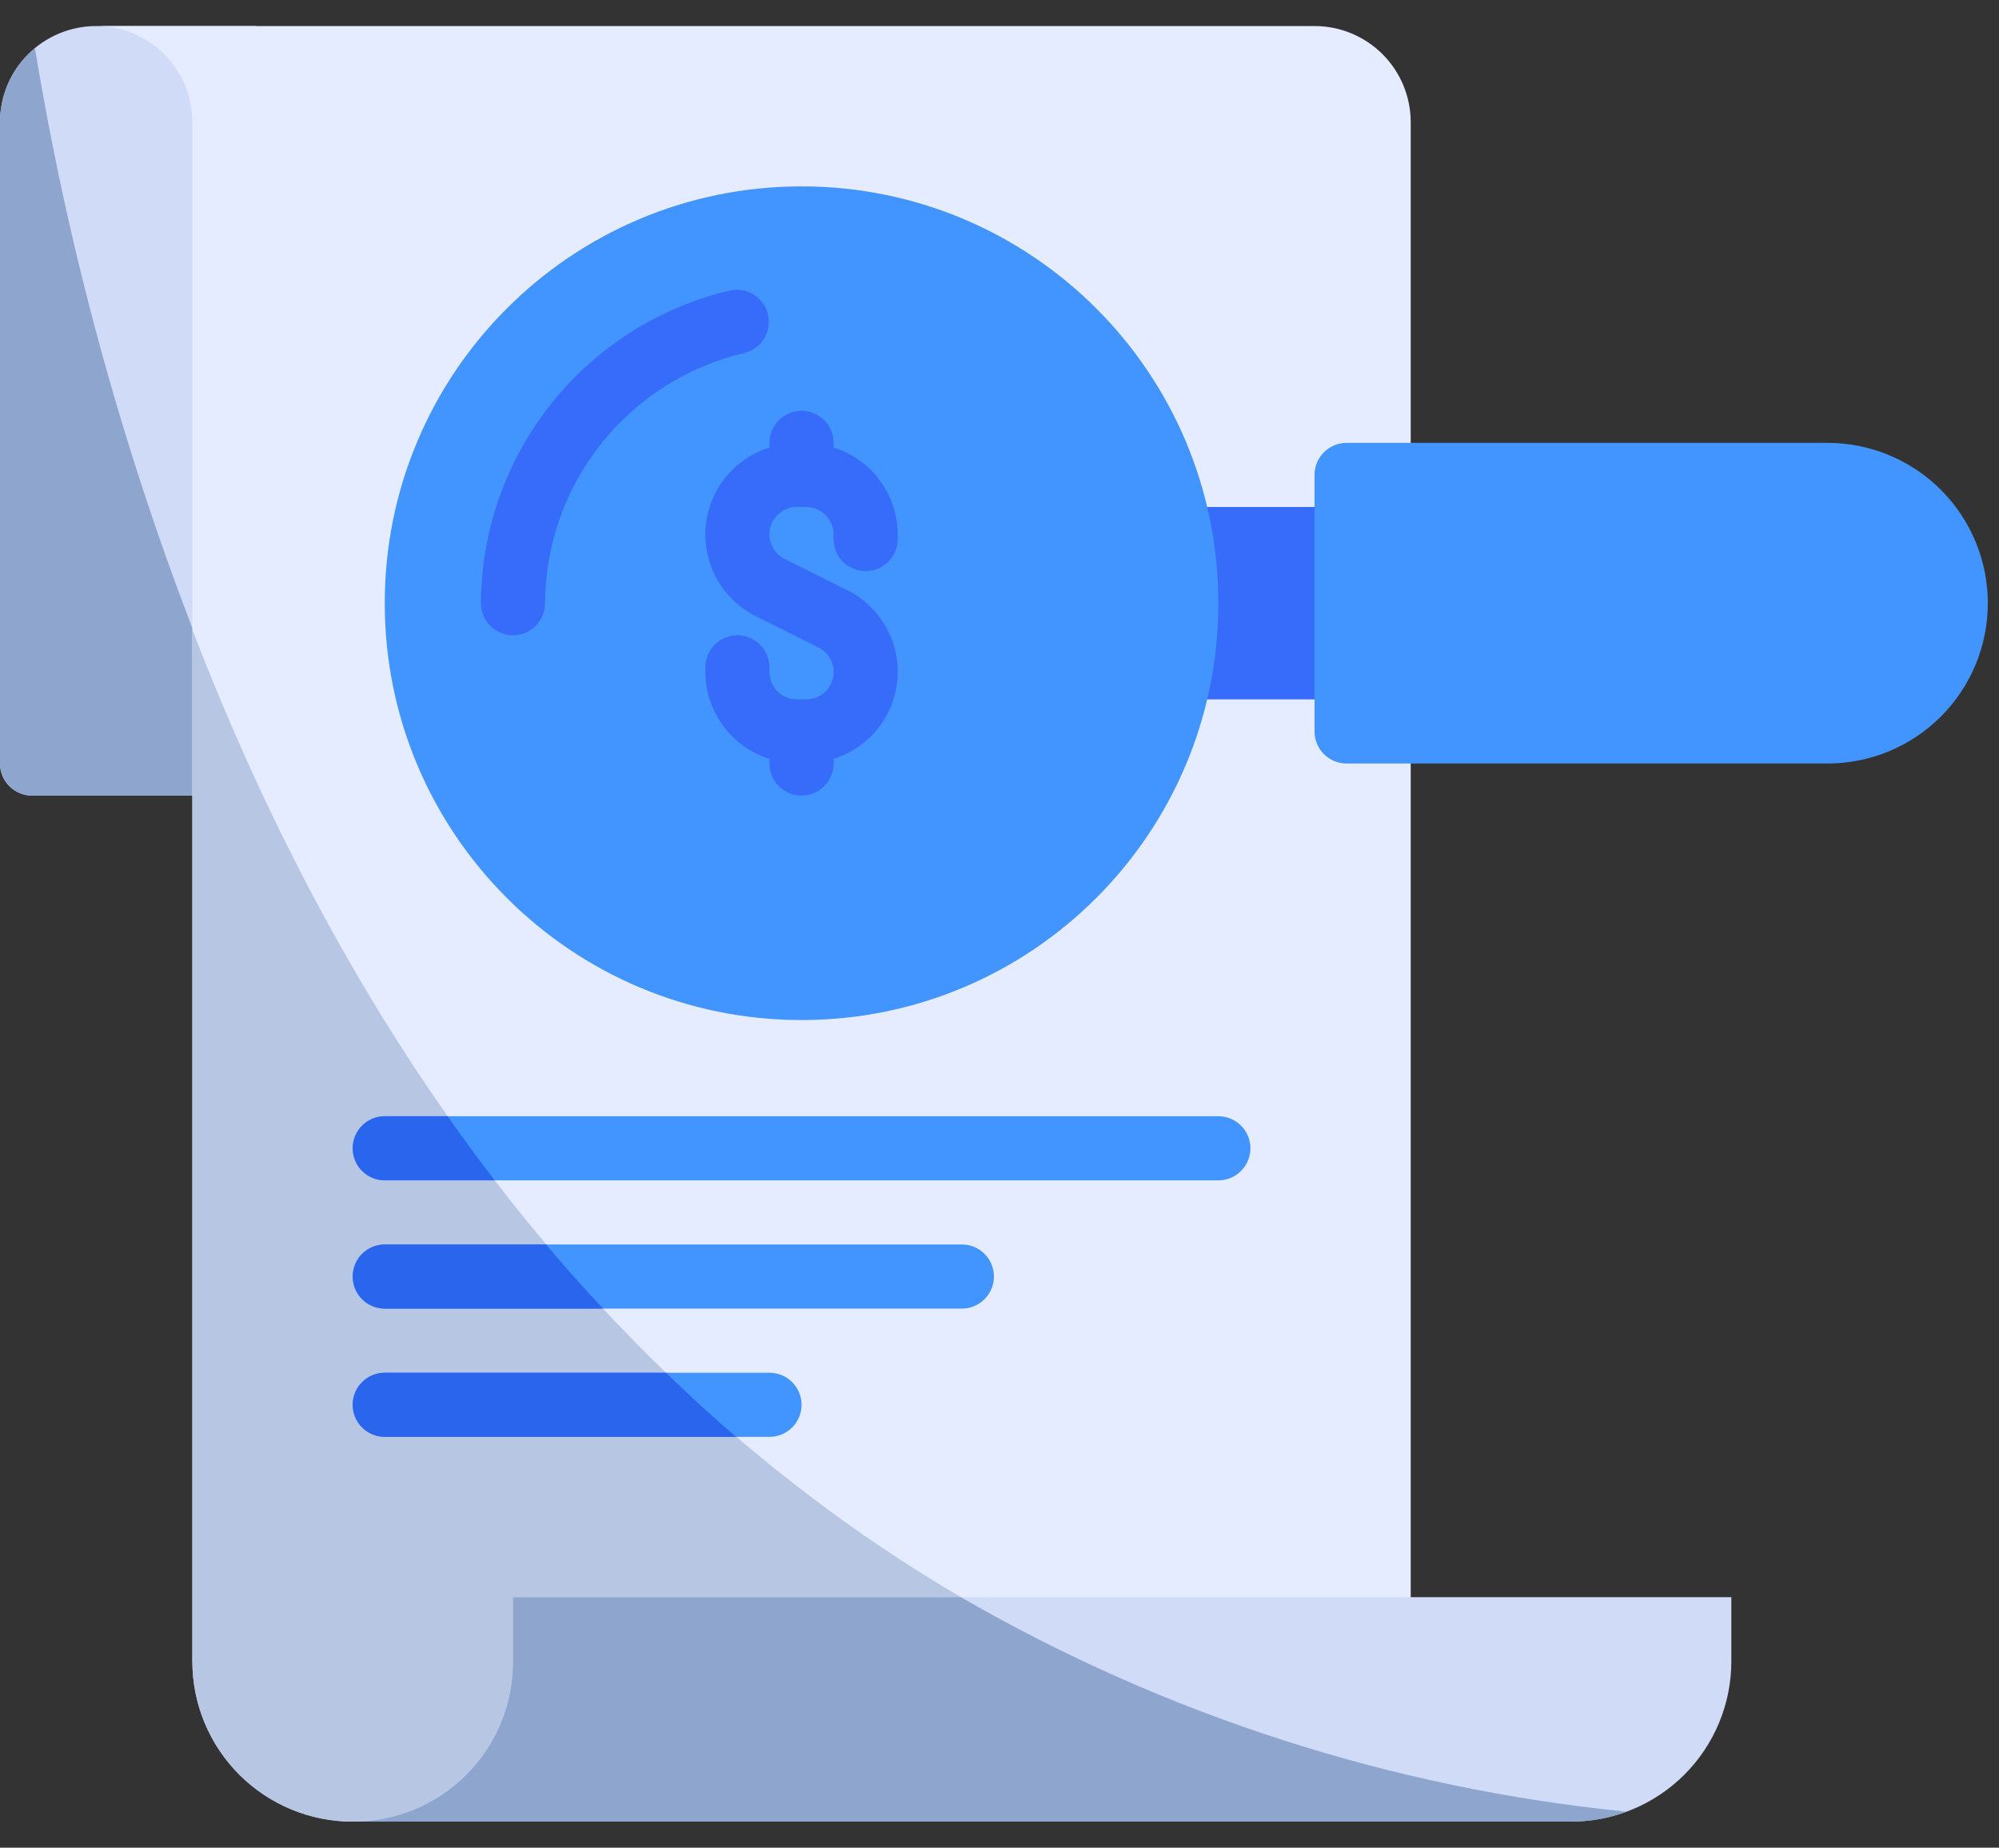 <svg width="66" height="61" viewBox="0 0 66 61" fill="none" xmlns="http://www.w3.org/2000/svg">
<rect x="0" y="0" width="66" height="61" fill="#333333" stroke="none"/>
<path d="M3.176 0.86C2.333 0.86 1.526 1.194 0.93 1.79C0.335 2.386 0 3.193 0 4.036V25.207C0 25.488 0.112 25.757 0.31 25.956C0.509 26.154 0.778 26.266 1.059 26.266H8.469V0.86H3.176Z" fill="#D0DBF7"/>
<path d="M1.154 1.59C0.791 1.886 0.499 2.259 0.3 2.682C0.1 3.105 -0.002 3.568 4.28201e-05 4.036V25.207C0.001 25.488 0.113 25.756 0.311 25.955C0.509 26.153 0.778 26.265 1.059 26.266H8.469V25.81C4.988 18.089 2.529 9.947 1.154 1.59Z" fill="#8EA6CE"/>
<path d="M43.401 0.86H3.176C4.018 0.86 4.826 1.194 5.421 1.79C6.017 2.386 6.351 3.193 6.351 4.036V54.847C6.351 56.251 6.909 57.597 7.902 58.59C8.894 59.582 10.241 60.14 11.644 60.14H17.996V53.788H46.577V4.036C46.577 3.193 46.243 2.386 45.647 1.79C45.051 1.194 44.244 0.86 43.401 0.86Z" fill="#E6ECFF"/>
<path d="M6.352 20.793V54.847C6.352 56.25 6.91 57.596 7.902 58.589C8.895 59.581 10.241 60.139 11.644 60.139H17.996V53.788H33.62C19.308 46.188 11.073 33.061 6.352 20.793Z" fill="#B7C6E2"/>
<path d="M44.46 16.738H38.987C38.833 16.738 38.681 16.772 38.542 16.837C38.402 16.901 38.278 16.996 38.179 17.113C38.079 17.231 38.007 17.369 37.966 17.517C37.926 17.666 37.918 17.821 37.944 17.973C38.163 19.258 38.163 20.57 37.944 21.855C37.918 22.007 37.926 22.162 37.966 22.311C38.007 22.459 38.079 22.597 38.179 22.714C38.278 22.832 38.402 22.927 38.542 22.991C38.681 23.056 38.833 23.09 38.987 23.09H44.46C44.741 23.09 45.01 22.978 45.209 22.78C45.407 22.581 45.519 22.312 45.519 22.031V17.797C45.519 17.516 45.407 17.247 45.209 17.048C45.01 16.85 44.741 16.738 44.46 16.738Z" fill="#376CFB"/>
<path d="M60.339 14.621H44.46C44.179 14.621 43.91 14.733 43.711 14.931C43.513 15.13 43.401 15.399 43.401 15.68V24.148C43.401 24.429 43.513 24.698 43.711 24.897C43.91 25.095 44.179 25.207 44.46 25.207H60.339C61.742 25.207 63.089 24.649 64.081 23.657C65.074 22.664 65.631 21.318 65.631 19.914C65.631 18.51 65.074 17.164 64.081 16.171C63.089 15.179 61.742 14.621 60.339 14.621Z" fill="#4294FF"/>
<path d="M40.226 38.968H12.703C12.422 38.968 12.153 38.857 11.955 38.658C11.756 38.46 11.645 38.19 11.645 37.91C11.645 37.629 11.756 37.36 11.955 37.161C12.153 36.963 12.422 36.851 12.703 36.851H40.226C40.507 36.851 40.776 36.963 40.974 37.161C41.173 37.36 41.285 37.629 41.285 37.91C41.285 38.19 41.173 38.46 40.974 38.658C40.776 38.857 40.507 38.968 40.226 38.968Z" fill="#4294FF"/>
<path d="M31.757 43.203H12.703C12.422 43.203 12.153 43.091 11.955 42.892C11.756 42.694 11.645 42.425 11.645 42.144C11.645 41.863 11.756 41.594 11.955 41.395C12.153 41.197 12.422 41.085 12.703 41.085H31.757C32.038 41.085 32.307 41.197 32.506 41.395C32.704 41.594 32.816 41.863 32.816 42.144C32.816 42.425 32.704 42.694 32.506 42.892C32.307 43.091 32.038 43.203 31.757 43.203Z" fill="#4294FF"/>
<path d="M25.406 47.437H12.703C12.422 47.437 12.153 47.325 11.955 47.127C11.756 46.928 11.645 46.659 11.645 46.378C11.645 46.098 11.756 45.828 11.955 45.63C12.153 45.431 12.422 45.32 12.703 45.32H25.406C25.687 45.32 25.956 45.431 26.154 45.63C26.353 45.828 26.465 46.098 26.465 46.378C26.465 46.659 26.353 46.928 26.154 47.127C25.956 47.325 25.687 47.437 25.406 47.437Z" fill="#4294FF"/>
<path d="M16.937 52.73V54.847C16.937 56.25 16.38 57.597 15.387 58.589C14.395 59.582 13.048 60.139 11.645 60.139H51.87C53.274 60.139 54.62 59.582 55.613 58.589C56.605 57.597 57.163 56.25 57.163 54.847V52.73H16.937Z" fill="#D0DBF7"/>
<path d="M26.465 33.676C34.065 33.676 40.226 27.515 40.226 19.914C40.226 12.314 34.065 6.153 26.465 6.153C18.864 6.153 12.703 12.314 12.703 19.914C12.703 27.515 18.864 33.676 26.465 33.676Z" fill="#4294FF"/>
<path d="M16.938 20.973C16.657 20.973 16.387 20.861 16.189 20.663C15.99 20.464 15.879 20.195 15.879 19.914C15.891 17.518 16.71 15.196 18.204 13.322C19.698 11.449 21.78 10.133 24.113 9.588C24.385 9.532 24.667 9.585 24.899 9.735C25.132 9.885 25.297 10.121 25.358 10.391C25.419 10.661 25.372 10.944 25.227 11.18C25.082 11.416 24.85 11.585 24.582 11.652C22.715 12.089 21.05 13.141 19.855 14.64C18.66 16.139 18.005 17.997 17.996 19.914C17.996 20.195 17.884 20.464 17.686 20.663C17.488 20.861 17.218 20.973 16.938 20.973Z" fill="#376CFB"/>
<path d="M28.581 18.855C28.862 18.855 29.131 18.744 29.329 18.545C29.528 18.347 29.64 18.078 29.64 17.797V17.642C29.637 17.001 29.431 16.378 29.05 15.862C28.669 15.346 28.134 14.965 27.522 14.775V14.621C27.522 14.34 27.411 14.071 27.212 13.873C27.014 13.674 26.744 13.562 26.464 13.562C26.183 13.562 25.914 13.674 25.715 13.873C25.517 14.071 25.405 14.34 25.405 14.621V14.775C24.831 14.953 24.323 15.299 23.948 15.769C23.572 16.238 23.346 16.809 23.298 17.409C23.25 18.008 23.382 18.608 23.678 19.131C23.974 19.654 24.42 20.077 24.958 20.345L27.022 21.376C27.205 21.467 27.351 21.617 27.437 21.802C27.524 21.986 27.546 22.194 27.499 22.393C27.452 22.591 27.34 22.768 27.18 22.894C27.02 23.021 26.822 23.09 26.618 23.09H26.309C26.07 23.089 25.84 22.994 25.67 22.825C25.501 22.655 25.406 22.425 25.405 22.186V22.031C25.405 21.75 25.294 21.481 25.095 21.282C24.897 21.084 24.627 20.973 24.347 20.973C24.066 20.973 23.797 21.084 23.598 21.282C23.4 21.481 23.288 21.75 23.288 22.031V22.186C23.29 22.827 23.497 23.45 23.878 23.966C24.258 24.482 24.793 24.862 25.405 25.053V25.207C25.405 25.488 25.517 25.757 25.715 25.955C25.914 26.154 26.183 26.265 26.464 26.265C26.744 26.265 27.014 26.154 27.212 25.955C27.411 25.757 27.522 25.488 27.522 25.207V25.053C28.096 24.875 28.604 24.529 28.98 24.059C29.355 23.59 29.582 23.019 29.63 22.419C29.678 21.82 29.546 21.22 29.25 20.697C28.954 20.173 28.508 19.751 27.97 19.483L25.905 18.452C25.723 18.361 25.577 18.211 25.49 18.026C25.404 17.842 25.382 17.633 25.429 17.435C25.476 17.237 25.588 17.06 25.748 16.933C25.908 16.807 26.105 16.738 26.309 16.738H26.618C26.858 16.738 27.088 16.834 27.257 17.003C27.427 17.173 27.522 17.403 27.522 17.642V17.797C27.522 18.078 27.634 18.347 27.832 18.545C28.031 18.744 28.3 18.855 28.581 18.855Z" fill="#376CFB"/>
<path d="M24.305 47.437H12.703C12.422 47.437 12.153 47.325 11.955 47.127C11.756 46.928 11.645 46.659 11.645 46.378C11.645 46.098 11.756 45.828 11.955 45.63C12.153 45.431 12.422 45.32 12.703 45.32H21.987C22.728 46.04 23.5 46.749 24.305 47.437Z" fill="#2965ED"/>
<path d="M19.912 43.203H12.703C12.422 43.203 12.153 43.091 11.955 42.892C11.756 42.694 11.645 42.425 11.645 42.144C11.645 41.863 11.756 41.594 11.955 41.395C12.153 41.197 12.422 41.085 12.703 41.085H18.028C18.631 41.805 19.256 42.504 19.912 43.203Z" fill="#2965ED"/>
<path d="M16.334 38.968H12.703C12.422 38.968 12.153 38.857 11.955 38.658C11.756 38.46 11.645 38.19 11.645 37.91C11.645 37.629 11.756 37.36 11.955 37.161C12.153 36.963 12.422 36.851 12.703 36.851H14.778C15.275 37.56 15.794 38.27 16.334 38.968Z" fill="#2965ED"/>
<path d="M31.726 52.73H16.937V54.847C16.939 55.542 16.804 56.231 16.539 56.875C16.274 57.518 15.884 58.102 15.392 58.594C14.9 59.086 14.316 59.476 13.672 59.741C13.029 60.006 12.34 60.142 11.645 60.139H51.87C52.495 60.14 53.115 60.029 53.702 59.811C45.956 59.039 38.465 56.624 31.726 52.73Z" fill="#8EA6CE"/>
</svg>
